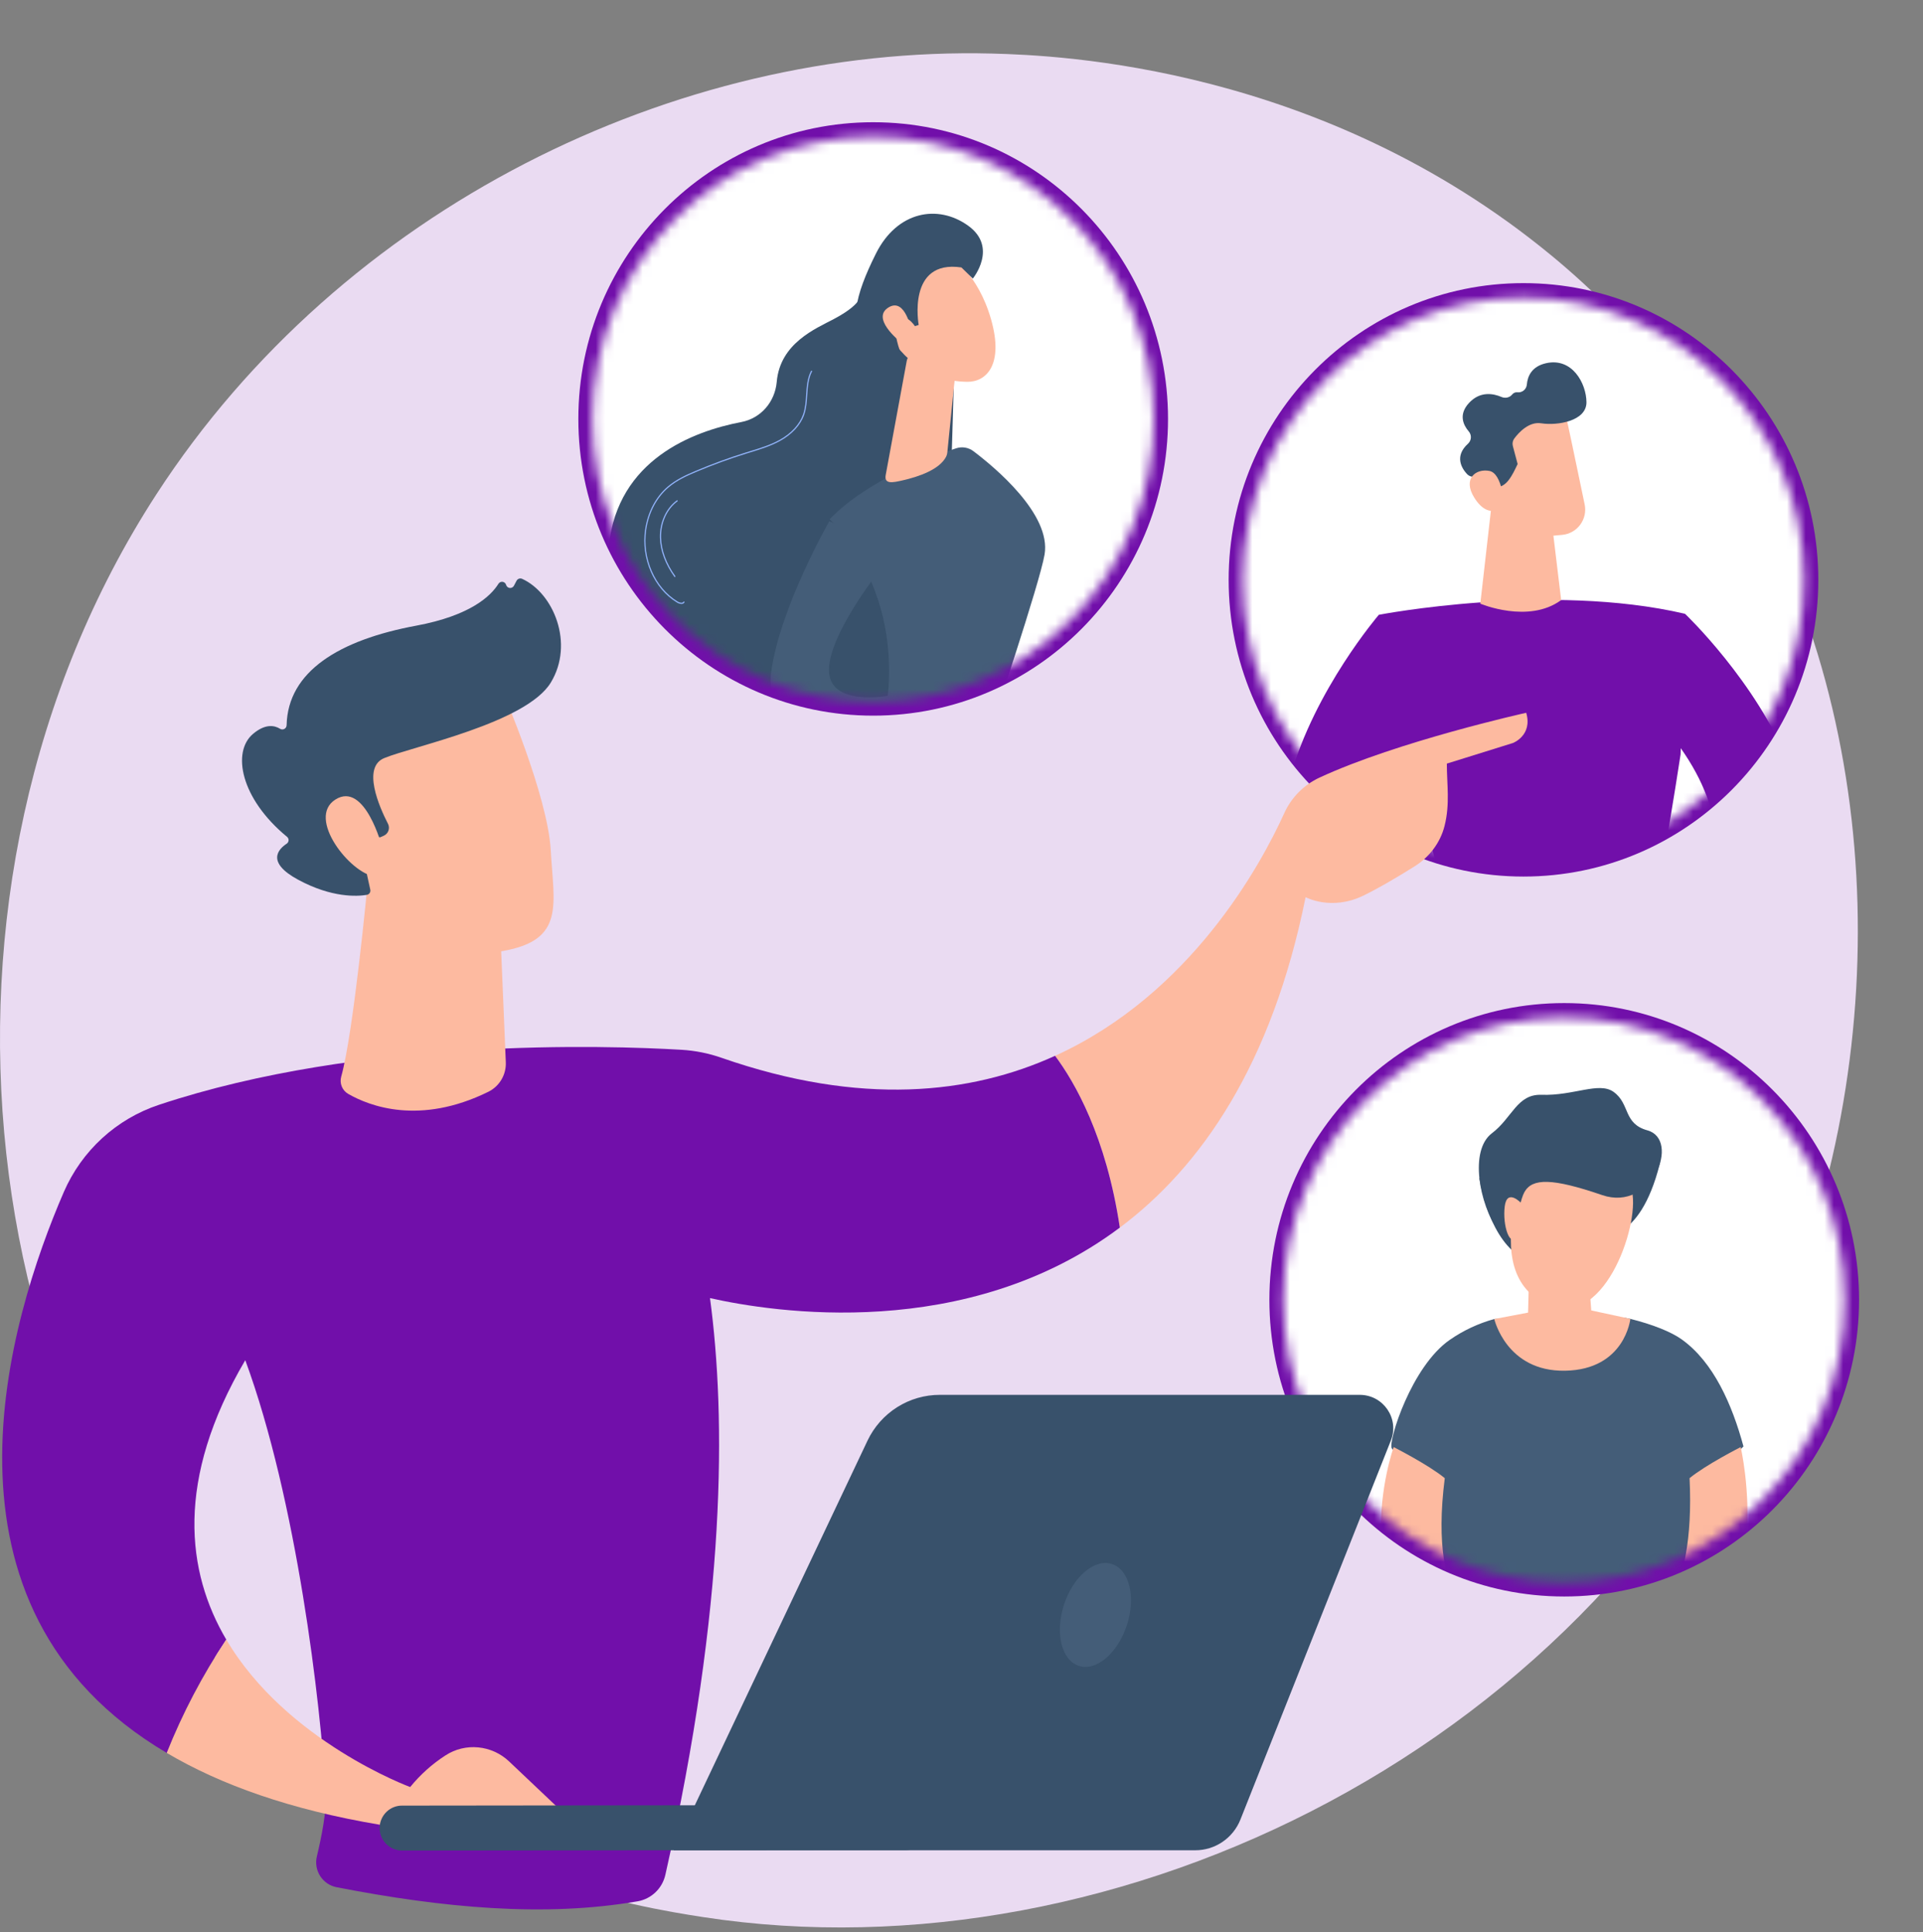 <svg width="205" height="206" viewBox="0 0 205 206" fill="none" xmlns="http://www.w3.org/2000/svg">
<rect x="0" y="0" width="205" height="206" fill="#808080" stroke="none"/>
<g id="Frame" clip-path="url(#clip0_942_385)">
<path id="Vector" d="M189.752 140.675C170.537 185.896 119.352 211.23 74.964 204.396C67.74 203.284 47.939 199.971 30.407 184.343C-3.342 154.262 -10.56 94.695 16.663 52.716C36.48 22.163 72 4.844 105.751 5.71C113.021 5.896 140.882 7.046 165.368 27.226C168.968 30.188 176.896 37.234 184.045 48.409C200.832 74.648 202.275 111.202 189.752 140.675Z" fill="#EADBF2"/>
<path id="Vector_2" d="M162.409 93.456C179.768 93.456 193.84 79.292 193.84 61.821C193.84 44.35 179.768 30.186 162.409 30.186C145.051 30.186 130.979 44.35 130.979 61.821C130.979 79.292 145.051 93.456 162.409 93.456Z" fill="#710FAA"/>
<g id="Clip path group">
<mask id="mask0_942_385" style="mask-type:luminance" maskUnits="userSpaceOnUse" x="132" y="31" width="61" height="61">
<g id="clip-path">
<path id="Vector_3" d="M162.387 91.965C178.915 91.965 192.314 78.48 192.314 61.845C192.314 45.21 178.915 31.725 162.387 31.725C145.859 31.725 132.461 45.21 132.461 61.845C132.461 78.48 145.859 91.965 162.387 91.965Z" fill="white"/>
</g>
</mask>
<g mask="url(#mask0_942_385)">
<g id="Group">
<path id="Vector_4" d="M199.887 99.757L127.422 102.138C127.211 102.144 127.006 102.067 126.853 101.922C126.699 101.777 126.608 101.576 126.601 101.364L123.993 20.861C123.986 20.649 124.063 20.443 124.207 20.288C124.352 20.133 124.551 20.042 124.761 20.035L197.227 17.654C197.437 17.648 197.642 17.725 197.796 17.87C197.949 18.016 198.04 18.216 198.048 18.428L200.658 98.932C200.664 99.144 200.587 99.35 200.442 99.505C200.298 99.66 200.098 99.75 199.887 99.757Z" fill="white"/>
<path id="Vector_5" d="M146.99 65.547C146.99 65.547 165.119 62.05 179.631 65.441L179.157 80.435C179.157 80.435 175.993 101.316 173.414 110.581C173.414 110.581 162.447 112.874 157.077 110.153C157.077 110.153 151.916 84.23 149.393 80.448C149.397 80.447 146.667 70.39 146.99 65.547Z" fill="#710FAA"/>
<path id="Vector_6" d="M159.221 51.943L157.807 64.361C157.807 64.361 162.954 66.54 166.427 63.977L165.379 55.282L159.221 51.943Z" fill="#FDBAA0"/>
<path id="Vector_7" d="M166.776 43.64C166.837 43.742 168.133 49.937 168.931 53.774C169.009 54.148 169.007 54.534 168.927 54.907C168.846 55.28 168.687 55.632 168.462 55.938C168.236 56.246 167.949 56.501 167.618 56.688C167.288 56.876 166.922 56.991 166.544 57.025L165.077 57.161C163.777 57.282 162.479 56.909 161.437 56.117C160.396 55.325 159.685 54.171 159.445 52.879L158.156 45.928C158.156 45.928 165.306 41.152 166.776 43.64Z" fill="#FDBAA0"/>
<path id="Vector_8" d="M156.572 45.993C155.986 45.306 155.458 44.182 156.619 42.944C157.794 41.69 159.182 41.944 160.07 42.325C160.462 42.492 160.936 42.397 161.204 42.061C161.27 41.975 161.357 41.909 161.457 41.868C161.556 41.827 161.665 41.813 161.771 41.827C161.891 41.84 162.011 41.829 162.126 41.794C162.241 41.76 162.348 41.702 162.441 41.625C162.534 41.549 162.61 41.454 162.666 41.347C162.723 41.24 162.757 41.123 162.767 41.003C162.843 40.123 163.273 39.076 164.802 38.727C167.607 38.084 169.109 40.882 169.123 42.882C169.137 44.883 166.057 45.404 164.291 45.13C162.993 44.929 161.914 46.106 161.434 46.745C161.348 46.859 161.289 46.992 161.261 47.132C161.234 47.273 161.239 47.418 161.276 47.556L161.785 49.473C161.495 50.083 161.211 50.706 160.792 51.233C160.491 51.611 160.154 51.826 159.794 51.924C159.236 50.956 157.759 50.836 157.074 50.837C156.945 50.837 156.817 50.811 156.698 50.759C156.58 50.707 156.473 50.631 156.385 50.536C155.85 49.957 154.999 48.655 156.503 47.298C156.681 47.132 156.788 46.903 156.801 46.66C156.814 46.416 156.732 46.177 156.572 45.993Z" fill="#38516B"/>
<path id="Vector_9" d="M160.369 53.975C160.369 53.975 160.195 50.492 158.782 50.21C157.37 49.929 155.89 50.999 157.157 53.046C158.733 55.594 160.369 53.975 160.369 53.975Z" fill="#FDBAA0"/>
<path id="Vector_10" d="M146.988 65.549C146.988 65.549 119.696 97.369 153.41 108.099L153.331 105.686C153.331 105.686 140.518 95.477 149.64 80.682C149.64 80.682 147.995 66.965 146.988 65.549Z" fill="#710FAA"/>
<path id="Vector_11" d="M179.63 65.441C179.63 65.441 210.093 94.398 177.148 107.318L177.07 104.905C177.07 104.905 189.195 93.877 179.134 79.713C179.133 79.714 177.79 67.918 179.63 65.441Z" fill="#710FAA"/>
</g>
</g>
</g>
<path id="Vector_12" d="M93.085 76.301C110.444 76.301 124.516 62.138 124.516 44.667C124.516 27.195 110.444 13.032 93.085 13.032C75.726 13.032 61.654 27.195 61.654 44.667C61.654 62.138 75.726 76.301 93.085 76.301Z" fill="#710FAA"/>
<g id="Clip path group_2">
<mask id="mask1_942_385" style="mask-type:luminance" maskUnits="userSpaceOnUse" x="63" y="14" width="60" height="61">
<g id="clip-path-2">
<path id="Vector_13" d="M93.065 74.811C109.593 74.811 122.991 61.325 122.991 44.691C122.991 28.056 109.593 14.57 93.065 14.57C76.537 14.57 63.139 28.056 63.139 44.691C63.139 61.325 76.537 74.811 93.065 74.811Z" fill="white"/>
</g>
</mask>
<g mask="url(#mask1_942_385)">
<g id="Group_2">
<path id="Vector_14" d="M130.565 82.603L58.099 84.984C57.889 84.989 57.685 84.911 57.532 84.766C57.379 84.621 57.289 84.422 57.281 84.21L54.668 3.707C54.662 3.495 54.739 3.289 54.883 3.134C55.027 2.979 55.226 2.888 55.437 2.881L127.901 0.499C128.112 0.493 128.317 0.571 128.47 0.716C128.624 0.861 128.715 1.061 128.722 1.273L131.333 81.777C131.34 81.989 131.262 82.195 131.118 82.349C130.974 82.504 130.775 82.595 130.565 82.603Z" fill="white"/>
<path id="Vector_15" d="M91.772 31.115C91.772 31.115 92.354 32.186 88.881 34.021C86.945 35.044 83.163 36.59 82.803 40.715C82.617 42.845 81.117 44.6 79.03 44.996C73.83 45.99 65.87 49.013 64.904 58.195C64.17 65.21 67.793 67.725 71.533 68.51C74.279 69.081 76.183 71.685 75.731 74.471C75.296 77.144 76.193 80.181 80.846 82.445C91.274 87.512 100.847 68.833 100.847 68.833L101.807 36.781L91.772 31.115Z" fill="#38516B"/>
<path id="Vector_16" d="M94.225 77.012C97.001 62.953 88.439 55.364 88.439 55.364C92.495 51.157 99.385 48.626 101.937 47.794C102.245 47.694 102.572 47.669 102.891 47.723C103.21 47.777 103.511 47.907 103.77 48.103C106.045 49.821 112.081 54.83 111.357 59.119C110.832 62.208 105.621 77.716 105.621 77.716C105.621 77.716 100.389 80.443 94.225 77.012Z" fill="#445D78"/>
<path id="Vector_17" d="M96.66 38.489L94.428 50.597C94.211 51.668 95.164 51.457 96.219 51.217C97.949 50.824 100.169 50.063 100.87 48.673C100.938 48.529 100.979 48.374 100.991 48.215L101.836 39.842C101.869 39.519 101.796 39.194 101.629 38.916C101.462 38.638 101.21 38.422 100.91 38.3L98.672 37.396C98.469 37.315 98.252 37.279 98.034 37.291C97.816 37.304 97.604 37.364 97.412 37.469C97.22 37.573 97.053 37.718 96.923 37.895C96.793 38.071 96.703 38.274 96.66 38.489Z" fill="#FDBAA0"/>
<path id="Vector_18" d="M101.362 27.353C101.362 27.353 104.26 29.179 105.65 34.044C107.039 38.91 105.126 40.742 103.097 40.707C101.068 40.672 98.109 40.147 95.439 36.716C92.77 33.286 97.571 25.13 101.362 27.353Z" fill="#FDBAA0"/>
<path id="Vector_19" d="M97.936 34.644C97.936 34.644 96.649 27.646 102.49 28.514L103.707 29.701C103.707 29.701 106.433 26.38 103.204 24.059C99.974 21.738 95.635 22.518 93.378 27.036C91.122 31.553 90.357 34.697 92.477 37.378C94.597 40.058 96.035 37.642 96.035 37.642C96.035 37.642 95.023 35.292 95.757 34.243C96.49 33.193 97.54 34.774 97.54 34.774L97.936 34.644Z" fill="#38516B"/>
<path id="Vector_20" d="M97.164 35.274C97.164 35.274 96.525 31.673 94.724 32.776C92.922 33.88 95.504 36.131 96.535 36.896L97.164 35.274Z" fill="#FDBAA0"/>
<path id="Vector_21" d="M88.41 55.57C88.41 55.57 83.092 64.858 82.204 71.712C81.316 78.567 92.136 81.02 95.945 76.904L95.28 74.085C95.28 74.085 89.111 75.441 88.43 72.057C87.748 68.673 93.145 61.654 93.145 61.654C93.145 61.654 91.271 56.605 88.41 55.57Z" fill="#445D78"/>
<path id="Vector_22" d="M72.651 64.392C72.477 64.385 72.307 64.331 72.16 64.236C69.706 62.749 68.312 59.55 68.77 56.457C69.044 54.602 69.895 52.983 71.167 51.89C72.069 51.117 73.152 50.627 74.186 50.191C75.927 49.456 77.723 48.799 79.527 48.238L79.971 48.101C81.025 47.779 82.115 47.444 83.091 46.908C84.34 46.221 85.234 45.256 85.607 44.191C85.84 43.529 85.891 42.8 85.934 42.097C85.992 41.23 86.051 40.333 86.455 39.552C86.458 39.544 86.464 39.538 86.47 39.532C86.476 39.527 86.484 39.523 86.492 39.52C86.499 39.518 86.508 39.517 86.516 39.518C86.524 39.519 86.532 39.521 86.54 39.525C86.547 39.529 86.554 39.534 86.559 39.54C86.564 39.547 86.568 39.554 86.571 39.562C86.573 39.57 86.574 39.578 86.573 39.587C86.573 39.595 86.57 39.603 86.567 39.61C86.174 40.368 86.116 41.252 86.06 42.108C86.014 42.822 85.965 43.557 85.726 44.237C85.342 45.33 84.427 46.32 83.151 47.02C82.163 47.563 81.067 47.899 80.007 48.225C79.859 48.27 79.711 48.315 79.564 48.361C77.764 48.921 75.971 49.574 74.233 50.309C73.21 50.737 72.135 51.227 71.248 51.988C70 53.058 69.164 54.652 68.894 56.474C68.443 59.518 69.816 62.665 72.227 64.126C72.4 64.231 72.729 64.358 72.858 64.162C72.862 64.155 72.868 64.149 72.875 64.144C72.882 64.14 72.89 64.137 72.898 64.135C72.906 64.133 72.915 64.133 72.923 64.135C72.931 64.137 72.939 64.14 72.946 64.145C72.953 64.15 72.959 64.156 72.963 64.162C72.968 64.169 72.971 64.177 72.972 64.186C72.974 64.194 72.974 64.202 72.972 64.21C72.971 64.219 72.967 64.226 72.963 64.233C72.929 64.285 72.882 64.326 72.828 64.354C72.773 64.382 72.713 64.395 72.651 64.392Z" fill="#91B3FA"/>
<path id="Vector_23" d="M71.941 61.525C71.931 61.525 71.921 61.523 71.912 61.519C71.903 61.514 71.895 61.507 71.89 61.499C70.915 60.143 70.382 58.697 70.347 57.325C70.307 55.714 70.996 54.19 72.148 53.348C72.161 53.338 72.178 53.334 72.194 53.337C72.211 53.339 72.226 53.348 72.236 53.362C72.246 53.375 72.25 53.392 72.247 53.409C72.245 53.426 72.236 53.441 72.222 53.451C71.104 54.269 70.434 55.752 70.474 57.321C70.508 58.668 71.032 60.087 71.992 61.425C71.997 61.432 72 61.439 72.002 61.447C72.004 61.456 72.004 61.464 72.003 61.472C72.002 61.48 71.999 61.488 71.994 61.495C71.99 61.502 71.984 61.508 71.978 61.513C71.967 61.521 71.954 61.525 71.941 61.525Z" fill="#91B3FA"/>
</g>
</g>
</g>
<path id="Vector_24" d="M166.753 170.214C184.112 170.214 198.184 156.051 198.184 138.58C198.184 121.109 184.112 106.945 166.753 106.945C149.394 106.945 135.322 121.109 135.322 138.58C135.322 156.051 149.394 170.214 166.753 170.214Z" fill="#710FAA"/>
<g id="Clip path group_3">
<mask id="mask2_942_385" style="mask-type:luminance" maskUnits="userSpaceOnUse" x="136" y="108" width="61" height="61">
<g id="clip-path-3">
<path id="Vector_25" d="M166.731 168.725C183.259 168.725 196.657 155.239 196.657 138.605C196.657 121.97 183.259 108.484 166.731 108.484C150.203 108.484 136.805 121.97 136.805 138.605C136.805 155.239 150.203 168.725 166.731 168.725Z" fill="white"/>
</g>
</mask>
<g mask="url(#mask2_942_385)">
<g id="Group_3">
<path id="Vector_26" d="M204.23 176.517L131.765 178.898C131.554 178.904 131.35 178.826 131.196 178.681C131.042 178.536 130.952 178.336 130.944 178.124L128.338 97.621C128.332 97.409 128.409 97.203 128.553 97.048C128.697 96.894 128.896 96.802 129.107 96.795L201.572 94.413C201.783 94.407 201.987 94.485 202.141 94.63C202.295 94.775 202.386 94.976 202.393 95.188L205.004 175.691C205.01 175.904 204.932 176.11 204.787 176.265C204.642 176.42 204.442 176.511 204.23 176.517Z" fill="white"/>
<path id="Vector_27" d="M161.469 122.775C161.41 122.887 157.711 125.63 157.711 125.63C157.711 125.63 158.528 131.515 161.847 133.836C165.496 136.391 170.65 131.732 170.65 131.732C170.65 131.732 174.751 132.713 176.932 124.121C177.428 122.15 174.544 121.98 171.057 122.346C166.561 122.815 161.469 122.775 161.469 122.775Z" fill="#38516B"/>
<path id="Vector_28" d="M154.551 142.852C155.997 141.848 157.601 141.097 159.296 140.631C159.934 140.456 163.376 141.463 165.503 141.416C168.424 141.344 171.397 140.01 173.804 140.614C176.196 141.214 178.153 141.997 179.283 142.806C182.666 145.228 184.652 149.743 185.862 154.216C183.571 156.583 180.686 157.635 180.686 157.635L180.154 179.375L167.382 185.952L152.801 178.584L153.322 157.339C153.322 157.339 148.693 155.169 148.353 154.38C148.014 153.59 150.466 145.679 154.551 142.852Z" fill="#445D78"/>
<path id="Vector_29" d="M148.571 154.285C148.571 154.285 142.368 171.595 156.512 178.71C159.45 178.316 158.321 173.407 158.321 173.407C158.321 173.407 152.174 172.038 154.019 157.599C152.321 156.191 148.571 154.285 148.571 154.285Z" fill="#FDBAA0"/>
<path id="Vector_30" d="M185.564 154.285C185.564 154.285 189.832 172.355 177.622 178.71C174.686 178.316 175.815 173.407 175.815 173.407C175.815 173.407 180.769 170.952 180.115 157.599C181.814 156.191 185.564 154.285 185.564 154.285Z" fill="#FDBAA0"/>
<path id="Vector_31" d="M159.297 140.63C159.297 140.63 160.587 146.259 166.854 146.142C173.235 146.025 173.803 140.612 173.803 140.612L169.634 139.714L169.285 135.038L163.014 135.506L162.898 139.947L159.297 140.63Z" fill="#FDBAA0"/>
<path id="Vector_32" d="M163.896 121.792C163.896 121.792 156.71 135.803 165.234 139.205C171.248 141.602 175.019 129.899 173.893 126.73C172.155 121.83 171.01 122.411 171.01 122.411L163.896 121.792Z" fill="#FDBAA0"/>
<path id="Vector_33" d="M175.624 120.516C179.174 121.498 176.14 129.249 170.794 127.416C165.449 125.583 163.349 125.61 162.515 127.088C161.681 128.566 161.503 133.811 159.696 131.218C157.715 128.375 156.61 122.669 159.039 120.829C161.211 119.188 161.718 116.636 164.321 116.725C167.778 116.842 170.451 115.298 172.012 116.412C173.803 117.69 173.009 119.794 175.624 120.516Z" fill="#38516B"/>
<path id="Vector_34" d="M162.187 128.293C162.187 128.293 160.654 126.633 160.409 128.633C160.163 130.634 160.951 133.211 161.874 131.798C162.796 130.386 162.187 128.293 162.187 128.293Z" fill="#FDBAA0"/>
</g>
</g>
</g>
<path id="Vector_35" d="M162.7 75.994C162.7 75.994 148.984 79.039 140.642 82.916C138.99 83.686 137.666 85.026 136.911 86.692C134.416 92.192 126.951 105.987 112.475 112.569C114.559 115.352 117.917 121.147 119.379 130.884C128.073 124.371 135.58 113.493 139.183 95.654C139.183 95.654 141.927 97.153 145.352 95.482C147.161 94.598 149.252 93.341 150.817 92.358C152.382 91.375 153.542 89.847 153.994 88.063C154.591 85.708 154.239 83.639 154.239 81.414L161.289 79.216C161.289 79.216 163.407 78.409 162.7 75.994Z" fill="#FDBAA0"/>
<path id="Vector_36" d="M17.777 186.893C19.468 182.654 21.594 178.603 24.121 174.808C19.887 167.621 18.634 157.803 26.147 145.019C31.625 159.908 34.196 181.629 34.732 191.247C34.833 193.05 34.277 195.847 33.78 197.92C33.694 198.275 33.681 198.643 33.741 199.003C33.801 199.363 33.933 199.707 34.128 200.014C34.324 200.321 34.579 200.586 34.879 200.791C35.179 200.996 35.517 201.138 35.872 201.208C47.151 203.406 58.027 204.428 67.97 202.714C68.686 202.59 69.35 202.255 69.877 201.751C70.405 201.247 70.772 200.597 70.932 199.884C77.432 171.003 77.392 151.123 75.689 138.4C82.425 139.914 103.008 143.145 119.378 130.883C117.916 121.146 114.557 115.353 112.474 112.568C103.481 116.657 91.783 117.964 76.887 112.769C75.514 112.292 74.082 112.008 72.633 111.924C64.703 111.456 38.57 110.602 16.946 117.792C14.703 118.536 12.64 119.748 10.893 121.348C9.146 122.948 7.753 124.901 6.807 127.08C0.957 140.588 -8.514 171.359 17.777 186.893Z" fill="#710FAA"/>
<path id="Vector_37" d="M39.193 94.145C39.193 94.145 37.695 110.078 36.374 114.791C36.277 115.139 36.299 115.509 36.435 115.843C36.572 116.176 36.816 116.454 37.128 116.632C39.366 117.916 44.732 120.017 52.073 116.396C52.652 116.107 53.134 115.655 53.463 115.095C53.791 114.535 53.95 113.891 53.921 113.242L53.278 97.841L39.193 94.145Z" fill="#FDBAA0"/>
<path id="Vector_38" d="M53.6 73.76C53.6 73.76 58.389 84.832 58.711 90.644C59.033 96.456 60.276 100.226 53.6 101.396C46.923 102.567 41.299 99.219 38.252 93.43C38.252 93.43 33.478 84.509 34.549 80.857C35.62 77.204 53.6 73.76 53.6 73.76Z" fill="#FDBAA0"/>
<path id="Vector_39" d="M40.533 89.269L40.914 89.1C41.028 89.05 41.132 88.976 41.217 88.884C41.302 88.792 41.368 88.683 41.41 88.564C41.452 88.445 41.469 88.319 41.461 88.193C41.453 88.068 41.419 87.945 41.362 87.833C40.42 86.002 38.585 81.807 40.956 80.828C44.011 79.567 56.115 77.082 58.726 72.76C61.236 68.606 59.01 63.243 55.67 61.718C55.564 61.667 55.442 61.659 55.33 61.696C55.218 61.733 55.124 61.811 55.068 61.915L54.79 62.445C54.748 62.526 54.683 62.592 54.603 62.635C54.523 62.678 54.432 62.696 54.342 62.687C54.252 62.677 54.167 62.641 54.098 62.583C54.028 62.524 53.978 62.446 53.953 62.358C53.929 62.274 53.882 62.198 53.816 62.14C53.75 62.082 53.669 62.044 53.583 62.032C53.496 62.019 53.408 62.032 53.329 62.069C53.249 62.107 53.182 62.166 53.136 62.241C52.334 63.534 50.166 65.631 44.371 66.707C36.135 68.237 30.686 71.592 30.554 77.32C30.552 77.402 30.529 77.482 30.487 77.552C30.444 77.621 30.384 77.678 30.312 77.717C30.241 77.755 30.16 77.774 30.079 77.77C29.998 77.767 29.919 77.741 29.851 77.697C29.243 77.324 28.27 77.149 26.969 78.249C24.707 80.164 25.633 85.129 30.591 89.214C30.647 89.258 30.692 89.315 30.722 89.379C30.753 89.444 30.767 89.514 30.765 89.586C30.763 89.657 30.744 89.727 30.71 89.789C30.676 89.852 30.628 89.906 30.57 89.946C29.671 90.535 28.331 91.936 31.804 93.805C35.395 95.737 38.077 95.578 39.107 95.407C39.168 95.397 39.226 95.374 39.277 95.34C39.329 95.307 39.373 95.263 39.408 95.212C39.442 95.16 39.466 95.102 39.477 95.041C39.488 94.98 39.487 94.918 39.474 94.857L38.371 89.823C38.356 89.756 38.357 89.687 38.372 89.621C38.388 89.554 38.418 89.492 38.46 89.439C38.503 89.385 38.557 89.342 38.618 89.313C38.679 89.283 38.746 89.268 38.814 89.268L40.533 89.269Z" fill="#38516B"/>
<path id="Vector_40" d="M40.741 90.331C40.741 90.331 38.913 83.258 35.763 85.241C32.613 87.225 37.398 93.163 39.931 93.43L40.741 90.331Z" fill="#FDBAA0"/>
<path id="Vector_41" d="M40.51 194.552L61.678 194.815L54.27 187.796C52.426 186.052 49.617 185.769 47.492 187.154C46.068 188.072 44.798 189.211 43.728 190.529C43.728 190.529 30.523 185.672 24.122 174.806C21.595 178.601 19.469 182.652 17.777 186.891C23.516 190.285 30.954 192.951 40.51 194.552Z" fill="#FDBAA0"/>
<path id="Vector_42" d="M42.791 197.299C42.832 197.299 42.872 197.299 42.914 197.299L96.647 197.24C96.959 197.24 97.269 197.178 97.557 197.057C97.846 196.936 98.108 196.76 98.329 196.537C98.549 196.314 98.725 196.05 98.844 195.759C98.963 195.469 99.024 195.157 99.024 194.843C99.024 194.528 98.962 194.217 98.842 193.926C98.722 193.636 98.546 193.372 98.325 193.15C98.104 192.928 97.842 192.752 97.553 192.632C97.264 192.511 96.954 192.45 96.642 192.45L42.908 192.509C42.278 192.493 41.667 192.73 41.21 193.168C40.753 193.606 40.487 194.208 40.471 194.843C40.456 195.478 40.691 196.093 41.126 196.553C41.561 197.013 42.16 197.28 42.791 197.296V197.299Z" fill="#38516B"/>
<path id="Vector_43" d="M144.949 148.715H100.2C98.588 148.711 97.009 149.167 95.644 150.028C94.279 150.89 93.184 152.124 92.486 153.586L71.799 197.27H127.41C128.446 197.273 129.459 196.963 130.318 196.381C131.177 195.799 131.844 194.972 132.231 194.005L148.273 153.582C149.2 151.246 147.471 148.715 144.949 148.715Z" fill="#38516B"/>
<path id="Vector_44" d="M120.121 173.291C121.102 170.295 120.4 167.369 118.552 166.756C116.705 166.143 114.412 168.076 113.431 171.072C112.45 174.069 113.152 176.995 114.999 177.608C116.847 178.22 119.14 176.288 120.121 173.291Z" fill="#445D78"/>
</g>
<defs>
<clipPath id="clip0_942_385">
<rect width="205" height="205" fill="white" transform="translate(0 0.5)"/>
</clipPath>
</defs>
</svg>

